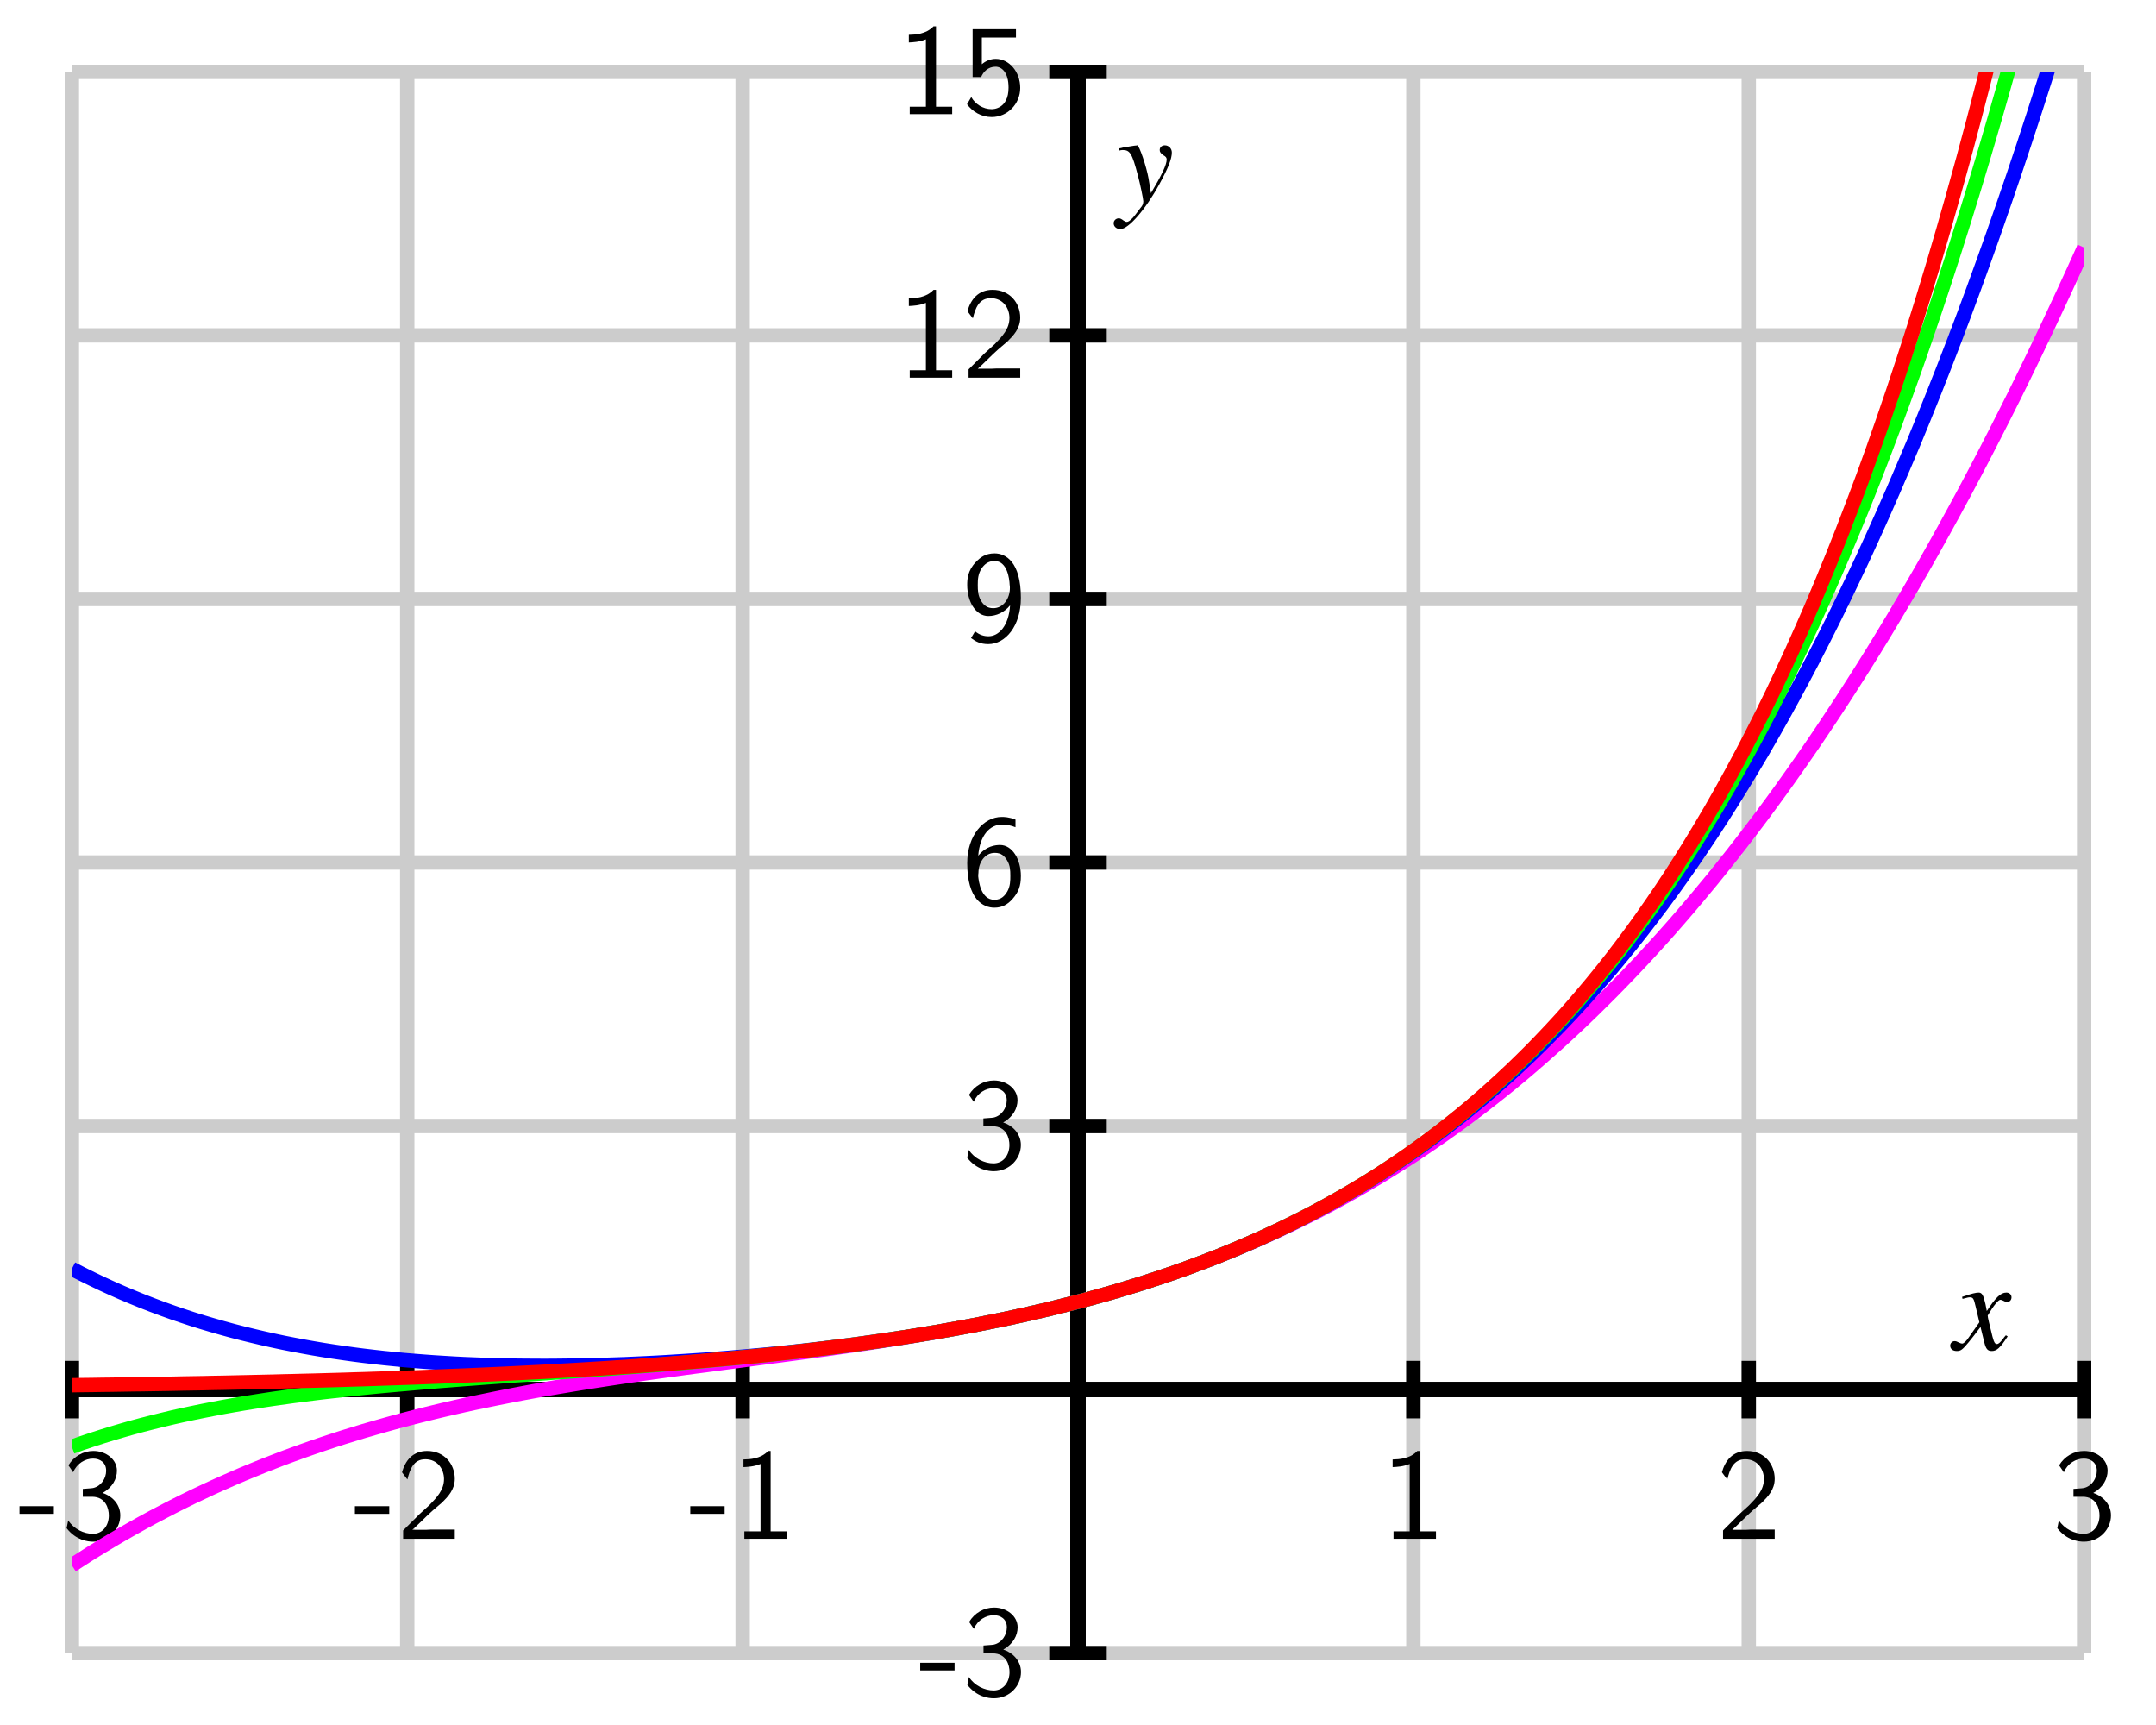 <?xml version="1.0" encoding="UTF-8"?>
<svg xmlns="http://www.w3.org/2000/svg" xmlns:xlink="http://www.w3.org/1999/xlink" width="150pt" height="120pt" viewBox="0 0 150 120" version="1.1">
<defs>
<g>
<symbol overflow="visible" id="glyph0-0">
<path style="stroke:none;" d=""/>
</symbol>
<symbol overflow="visible" id="glyph0-1">
<path style="stroke:none;" d="M 2.484 -1.734 L 2.484 -2.266 L 0.094 -2.266 L 0.094 -1.734 Z M 2.484 -1.734 "/>
</symbol>
<symbol overflow="visible" id="glyph0-2">
<path style="stroke:none;" d="M 0.828 -4.625 C 1.094 -5.25 1.672 -5.578 2.219 -5.578 C 2.688 -5.578 3.125 -5.312 3.125 -4.734 C 3.125 -4.188 2.766 -3.656 2.219 -3.531 C 2.156 -3.516 2.141 -3.516 1.5 -3.469 L 1.5 -2.922 L 2.141 -2.922 C 3.109 -2.922 3.312 -2.078 3.312 -1.625 C 3.312 -0.922 2.891 -0.344 2.203 -0.344 C 1.578 -0.344 0.875 -0.672 0.484 -1.281 L 0.375 -0.734 C 1.031 0.109 1.859 0.203 2.219 0.203 C 3.328 0.203 4.109 -0.672 4.109 -1.625 C 4.109 -2.438 3.484 -3 2.875 -3.188 C 3.562 -3.562 3.875 -4.172 3.875 -4.734 C 3.875 -5.516 3.125 -6.109 2.234 -6.109 C 1.531 -6.109 0.875 -5.734 0.5 -5.109 Z M 0.828 -4.625 "/>
</symbol>
<symbol overflow="visible" id="glyph0-3">
<path style="stroke:none;" d="M 1.562 -1.688 L 0.453 -0.578 L 0.453 0 L 4.047 0 L 4.047 -0.641 L 2.406 -0.641 C 2.297 -0.641 2.188 -0.625 2.078 -0.625 L 1.094 -0.625 C 1.391 -0.875 2.062 -1.562 2.344 -1.812 C 2.516 -1.984 2.984 -2.359 3.156 -2.516 C 3.562 -2.922 4.047 -3.406 4.047 -4.172 C 4.047 -5.203 3.312 -6.109 2.125 -6.109 C 1.094 -6.109 0.594 -5.406 0.375 -4.625 C 0.484 -4.469 0.531 -4.422 0.547 -4.391 C 0.562 -4.375 0.656 -4.25 0.75 -4.125 C 0.922 -4.828 1.172 -5.531 2 -5.531 C 2.844 -5.531 3.297 -4.844 3.297 -4.156 C 3.297 -3.391 2.797 -2.875 2.266 -2.328 Z M 1.562 -1.688 "/>
</symbol>
<symbol overflow="visible" id="glyph0-4">
<path style="stroke:none;" d="M 2.688 -6.109 L 2.516 -6.109 C 1.984 -5.547 1.234 -5.531 0.797 -5.516 L 0.797 -4.984 C 1.094 -5 1.531 -5.016 1.984 -5.203 L 1.984 -0.516 L 0.859 -0.516 L 0.859 0 L 3.812 0 L 3.812 -0.516 L 2.688 -0.516 Z M 2.688 -6.109 "/>
</symbol>
<symbol overflow="visible" id="glyph0-5">
<path style="stroke:none;" d="M 3.734 -5.922 C 3.281 -6.109 2.906 -6.109 2.781 -6.109 C 1.516 -6.109 0.375 -4.828 0.375 -2.891 C 0.375 -0.344 1.5 0.203 2.266 0.203 C 2.797 0.203 3.188 -0.016 3.531 -0.406 C 3.938 -0.875 4.109 -1.281 4.109 -2 C 4.109 -3.156 3.516 -4.156 2.656 -4.156 C 2.359 -4.156 1.688 -4.094 1.141 -3.406 C 1.25 -4.859 1.969 -5.578 2.797 -5.578 C 3.125 -5.578 3.422 -5.516 3.734 -5.391 Z M 1.141 -1.969 C 1.141 -2.094 1.141 -2.109 1.156 -2.219 C 1.156 -2.891 1.562 -3.609 2.297 -3.609 C 2.734 -3.609 2.984 -3.391 3.172 -3.047 C 3.359 -2.719 3.375 -2.406 3.375 -2 C 3.375 -1.688 3.375 -1.281 3.156 -0.906 C 3 -0.656 2.766 -0.344 2.266 -0.344 C 1.312 -0.344 1.172 -1.672 1.141 -1.969 Z M 1.141 -1.969 "/>
</symbol>
<symbol overflow="visible" id="glyph0-6">
<path style="stroke:none;" d="M 0.641 -0.219 C 0.953 0.016 1.281 0.203 1.844 0.203 C 3.031 0.203 4.109 -1.047 4.109 -3.016 C 4.109 -5.531 3.047 -6.109 2.281 -6.109 C 1.641 -6.109 1.281 -5.828 0.969 -5.5 C 0.391 -4.891 0.375 -4.297 0.375 -3.906 C 0.375 -2.75 0.969 -1.75 1.844 -1.75 C 2.391 -1.75 2.969 -2 3.359 -2.5 C 3.266 -1.047 2.562 -0.344 1.859 -0.344 C 1.547 -0.344 1.25 -0.422 0.922 -0.688 Z M 3.328 -3.922 C 3.344 -3.859 3.344 -3.766 3.344 -3.703 C 3.344 -2.969 2.891 -2.297 2.188 -2.297 C 1.766 -2.297 1.516 -2.5 1.328 -2.828 C 1.125 -3.188 1.109 -3.516 1.109 -3.906 C 1.109 -4.297 1.125 -4.672 1.375 -5.062 C 1.562 -5.328 1.812 -5.578 2.281 -5.578 C 3.156 -5.578 3.312 -4.359 3.328 -3.922 Z M 3.328 -3.922 "/>
</symbol>
<symbol overflow="visible" id="glyph0-7">
<path style="stroke:none;" d="M 1.375 -5.328 L 3.75 -5.328 L 3.75 -5.906 L 0.734 -5.906 L 0.734 -2.578 L 1.328 -2.578 C 1.469 -2.938 1.812 -3.297 2.328 -3.297 C 2.75 -3.297 3.234 -2.922 3.234 -1.844 C 3.234 -0.344 2.141 -0.344 2.062 -0.344 C 1.453 -0.344 0.906 -0.703 0.641 -1.188 L 0.344 -0.688 C 0.719 -0.172 1.344 0.203 2.062 0.203 C 3.141 0.203 4.047 -0.688 4.047 -1.828 C 4.047 -2.953 3.266 -3.844 2.344 -3.844 C 1.984 -3.844 1.641 -3.703 1.375 -3.469 Z M 1.375 -5.328 "/>
</symbol>
<symbol overflow="visible" id="glyph1-0">
<path style="stroke:none;" d=""/>
</symbol>
<symbol overflow="visible" id="glyph1-1">
<path style="stroke:none;" d="M 3.625 -1 C 3.547 -0.922 3.5 -0.859 3.422 -0.75 C 3.219 -0.484 3.109 -0.391 3 -0.391 C 2.875 -0.391 2.797 -0.516 2.734 -0.766 C 2.703 -0.844 2.703 -0.891 2.688 -0.922 C 2.469 -1.828 2.359 -2.234 2.359 -2.375 C 2.766 -3.062 3.094 -3.469 3.25 -3.469 C 3.297 -3.469 3.375 -3.438 3.469 -3.391 C 3.578 -3.328 3.641 -3.312 3.703 -3.312 C 3.891 -3.312 4.016 -3.453 4.016 -3.641 C 4.016 -3.828 3.875 -3.969 3.656 -3.969 C 3.266 -3.969 2.922 -3.641 2.297 -2.688 L 2.203 -3.172 C 2.062 -3.781 1.969 -3.969 1.734 -3.969 C 1.531 -3.969 1.219 -3.891 0.672 -3.703 L 0.578 -3.672 L 0.609 -3.531 C 0.953 -3.625 1.031 -3.641 1.109 -3.641 C 1.344 -3.641 1.391 -3.562 1.516 -3.016 L 1.781 -1.906 L 1.047 -0.859 C 0.859 -0.578 0.688 -0.422 0.578 -0.422 C 0.531 -0.422 0.438 -0.453 0.344 -0.5 C 0.234 -0.562 0.141 -0.594 0.062 -0.594 C -0.109 -0.594 -0.25 -0.453 -0.25 -0.281 C -0.25 -0.047 -0.062 0.094 0.203 0.094 C 0.484 0.094 0.594 0.016 1.047 -0.531 C 1.281 -0.812 1.469 -1.062 1.859 -1.578 L 2.125 -0.5 C 2.234 -0.047 2.359 0.094 2.641 0.094 C 2.984 0.094 3.219 -0.109 3.75 -0.922 Z M 3.625 -1 "/>
</symbol>
<symbol overflow="visible" id="glyph1-2">
<path style="stroke:none;" d="M 0.141 -3.594 C 0.25 -3.625 0.312 -3.641 0.406 -3.641 C 0.922 -3.641 1.062 -3.406 1.469 -1.859 C 1.625 -1.281 1.844 -0.219 1.844 -0.078 C 1.844 0.078 1.797 0.219 1.656 0.375 C 1.375 0.75 1.203 0.984 1.094 1.094 C 0.906 1.281 0.797 1.359 0.688 1.359 C 0.625 1.359 0.562 1.328 0.469 1.266 C 0.328 1.156 0.234 1.109 0.141 1.109 C -0.062 1.109 -0.219 1.266 -0.219 1.453 C -0.219 1.688 -0.016 1.859 0.25 1.859 C 0.812 1.859 2 0.5 2.969 -1.281 C 3.578 -2.391 3.828 -3.031 3.828 -3.469 C 3.828 -3.75 3.609 -3.969 3.344 -3.969 C 3.125 -3.969 2.984 -3.828 2.984 -3.641 C 2.984 -3.5 3.062 -3.406 3.234 -3.281 C 3.406 -3.188 3.469 -3.109 3.469 -2.984 C 3.469 -2.625 3.141 -1.922 2.375 -0.641 L 2.203 -1.688 C 2.062 -2.484 1.562 -3.969 1.422 -3.969 L 1.391 -3.969 C 1.375 -3.953 1.344 -3.953 1.312 -3.953 C 1.219 -3.953 0.906 -3.891 0.422 -3.812 C 0.375 -3.797 0.266 -3.766 0.141 -3.75 Z M 0.141 -3.594 "/>
</symbol>
</g>
<clipPath id="clip1">
  <path d="M 5 5 L 145 5 L 145 115 L 5 115 Z M 5 5 "/>
</clipPath>
<clipPath id="clip2">
  <path d="M 5 5 L 145 5 L 145 110 L 5 110 Z M 5 5 "/>
</clipPath>
<clipPath id="clip3">
  <path d="M 5 5 L 145 5 L 145 115 L 5 115 Z M 5 5 "/>
</clipPath>
<clipPath id="clip4">
  <path d="M 5 5 L 145 5 L 145 111 L 5 111 Z M 5 5 "/>
</clipPath>
</defs>
<g id="surface1">
<path style="fill:none;stroke-width:10;stroke-linecap:butt;stroke-linejoin:miter;stroke:rgb(80.077%,80.077%,80.077%);stroke-opacity:1;stroke-miterlimit:10;" d="M 50 50 L 50 1150 M 283.32 50 L 283.32 1150 M 516.68 50 L 516.68 1150 M 750 50 L 750 1150 M 983.32 50 L 983.32 1150 M 1216.68 50 L 1216.68 1150 M 1450 50 L 1450 1150 M 50 50 L 1450 50 M 50 233.32 L 1450 233.32 M 50 416.68 L 1450 416.68 M 50 600 L 1450 600 M 50 783.32 L 1450 783.32 M 50 966.68 L 1450 966.68 M 50 1150 L 1450 1150 " transform="matrix(0.1,0,0,-0.1,0,120)"/>
<path style="fill:none;stroke-width:10;stroke-linecap:butt;stroke-linejoin:miter;stroke:rgb(0%,0%,0%);stroke-opacity:1;stroke-miterlimit:10;" d="M 50 233.32 L 1450 233.32 M 750 50 L 750 1150 " transform="matrix(0.1,0,0,-0.1,0,120)"/>
<path style="fill:none;stroke-width:10;stroke-linecap:butt;stroke-linejoin:miter;stroke:rgb(0%,0%,0%);stroke-opacity:1;stroke-miterlimit:10;" d="M 50 233.32 L 1450 233.32 M 750 50 L 750 1150 M 50 213.32 L 50 253.32 " transform="matrix(0.1,0,0,-0.1,0,120)"/>
<path style="fill:none;stroke-width:10;stroke-linecap:butt;stroke-linejoin:miter;stroke:rgb(0%,0%,0%);stroke-opacity:1;stroke-miterlimit:10;" d="M 50 233.32 L 1450 233.32 M 750 50 L 750 1150 M 283.32 213.32 L 283.32 253.32 " transform="matrix(0.1,0,0,-0.1,0,120)"/>
<path style="fill:none;stroke-width:10;stroke-linecap:butt;stroke-linejoin:miter;stroke:rgb(0%,0%,0%);stroke-opacity:1;stroke-miterlimit:10;" d="M 50 233.32 L 1450 233.32 M 750 50 L 750 1150 M 516.68 213.32 L 516.68 253.32 " transform="matrix(0.1,0,0,-0.1,0,120)"/>
<path style="fill:none;stroke-width:10;stroke-linecap:butt;stroke-linejoin:miter;stroke:rgb(0%,0%,0%);stroke-opacity:1;stroke-miterlimit:10;" d="M 50 233.32 L 1450 233.32 M 750 50 L 750 1150 M 750 213.32 L 750 253.32 " transform="matrix(0.1,0,0,-0.1,0,120)"/>
<path style="fill:none;stroke-width:10;stroke-linecap:butt;stroke-linejoin:miter;stroke:rgb(0%,0%,0%);stroke-opacity:1;stroke-miterlimit:10;" d="M 50 233.32 L 1450 233.32 M 750 50 L 750 1150 M 983.32 213.32 L 983.32 253.32 " transform="matrix(0.1,0,0,-0.1,0,120)"/>
<path style="fill:none;stroke-width:10;stroke-linecap:butt;stroke-linejoin:miter;stroke:rgb(0%,0%,0%);stroke-opacity:1;stroke-miterlimit:10;" d="M 50 233.32 L 1450 233.32 M 750 50 L 750 1150 M 1216.68 213.32 L 1216.68 253.32 " transform="matrix(0.1,0,0,-0.1,0,120)"/>
<path style="fill:none;stroke-width:10;stroke-linecap:butt;stroke-linejoin:miter;stroke:rgb(0%,0%,0%);stroke-opacity:1;stroke-miterlimit:10;" d="M 50 233.32 L 1450 233.32 M 750 50 L 750 1150 M 1450 213.32 L 1450 253.32 " transform="matrix(0.1,0,0,-0.1,0,120)"/>
<path style="fill:none;stroke-width:10;stroke-linecap:butt;stroke-linejoin:miter;stroke:rgb(0%,0%,0%);stroke-opacity:1;stroke-miterlimit:10;" d="M 50 233.32 L 1450 233.32 M 750 50 L 750 1150 M 730 50 L 770 50 " transform="matrix(0.1,0,0,-0.1,0,120)"/>
<path style="fill:none;stroke-width:10;stroke-linecap:butt;stroke-linejoin:miter;stroke:rgb(0%,0%,0%);stroke-opacity:1;stroke-miterlimit:10;" d="M 50 233.32 L 1450 233.32 M 750 50 L 750 1150 M 730 233.32 L 770 233.32 " transform="matrix(0.1,0,0,-0.1,0,120)"/>
<path style="fill:none;stroke-width:10;stroke-linecap:butt;stroke-linejoin:miter;stroke:rgb(0%,0%,0%);stroke-opacity:1;stroke-miterlimit:10;" d="M 50 233.32 L 1450 233.32 M 750 50 L 750 1150 M 730 416.68 L 770 416.68 " transform="matrix(0.1,0,0,-0.1,0,120)"/>
<path style="fill:none;stroke-width:10;stroke-linecap:butt;stroke-linejoin:miter;stroke:rgb(0%,0%,0%);stroke-opacity:1;stroke-miterlimit:10;" d="M 50 233.32 L 1450 233.32 M 750 50 L 750 1150 M 730 600 L 770 600 " transform="matrix(0.1,0,0,-0.1,0,120)"/>
<path style="fill:none;stroke-width:10;stroke-linecap:butt;stroke-linejoin:miter;stroke:rgb(0%,0%,0%);stroke-opacity:1;stroke-miterlimit:10;" d="M 50 233.32 L 1450 233.32 M 750 50 L 750 1150 M 730 783.32 L 770 783.32 " transform="matrix(0.1,0,0,-0.1,0,120)"/>
<path style="fill:none;stroke-width:10;stroke-linecap:butt;stroke-linejoin:miter;stroke:rgb(0%,0%,0%);stroke-opacity:1;stroke-miterlimit:10;" d="M 50 233.32 L 1450 233.32 M 750 50 L 750 1150 M 730 966.68 L 770 966.68 " transform="matrix(0.1,0,0,-0.1,0,120)"/>
<path style="fill:none;stroke-width:10;stroke-linecap:butt;stroke-linejoin:miter;stroke:rgb(0%,0%,0%);stroke-opacity:1;stroke-miterlimit:10;" d="M 50 233.32 L 1450 233.32 M 750 50 L 750 1150 M 730 1150 L 770 1150 " transform="matrix(0.1,0,0,-0.1,0,120)"/>
<g style="fill:rgb(0%,0%,0%);fill-opacity:1;">
  <use xlink:href="#glyph0-1" x="1.264" y="107.044"/>
  <use xlink:href="#glyph0-2" x="4.261" y="107.044"/>
</g>
<g style="fill:rgb(0%,0%,0%);fill-opacity:1;">
  <use xlink:href="#glyph0-1" x="24.597" y="107.044"/>
  <use xlink:href="#glyph0-3" x="27.594" y="107.044"/>
</g>
<g style="fill:rgb(0%,0%,0%);fill-opacity:1;">
  <use xlink:href="#glyph0-1" x="47.931" y="107.044"/>
  <use xlink:href="#glyph0-4" x="50.928" y="107.044"/>
</g>
<g style="fill:rgb(0%,0%,0%);fill-opacity:1;">
  <use xlink:href="#glyph0-4" x="96.092" y="107.044"/>
</g>
<g style="fill:rgb(0%,0%,0%);fill-opacity:1;">
  <use xlink:href="#glyph0-3" x="119.425" y="107.044"/>
</g>
<g style="fill:rgb(0%,0%,0%);fill-opacity:1;">
  <use xlink:href="#glyph0-2" x="142.759" y="107.044"/>
</g>
<g style="fill:rgb(0%,0%,0%);fill-opacity:1;">
  <use xlink:href="#glyph0-1" x="63.928" y="117.939"/>
  <use xlink:href="#glyph0-2" x="66.925" y="117.939"/>
</g>
<g style="fill:rgb(0%,0%,0%);fill-opacity:1;">
  <use xlink:href="#glyph0-2" x="66.917" y="81.272"/>
</g>
<g style="fill:rgb(0%,0%,0%);fill-opacity:1;">
  <use xlink:href="#glyph0-5" x="66.917" y="62.939"/>
</g>
<g style="fill:rgb(0%,0%,0%);fill-opacity:1;">
  <use xlink:href="#glyph0-6" x="66.917" y="44.605"/>
</g>
<g style="fill:rgb(0%,0%,0%);fill-opacity:1;">
  <use xlink:href="#glyph0-4" x="62.434" y="26.272"/>
  <use xlink:href="#glyph0-3" x="66.934" y="26.272"/>
</g>
<g style="fill:rgb(0%,0%,0%);fill-opacity:1;">
  <use xlink:href="#glyph0-4" x="62.434" y="7.939"/>
  <use xlink:href="#glyph0-7" x="66.934" y="7.939"/>
</g>
<g style="fill:rgb(0%,0%,0%);fill-opacity:1;">
  <use xlink:href="#glyph1-1" x="135.931" y="93.888"/>
</g>
<g style="fill:rgb(0%,0%,0%);fill-opacity:1;">
  <use xlink:href="#glyph1-2" x="77.7" y="14.077"/>
</g>
<g clip-path="url(#clip1)" clip-rule="nonzero">
<path style="fill:none;stroke-width:10;stroke-linecap:butt;stroke-linejoin:miter;stroke:rgb(100%,0%,100%);stroke-opacity:1;stroke-miterlimit:10;" d="M 50 111.094 L 56.992 115.625 L 63.984 120.078 L 71.016 124.375 L 78.008 128.594 L 85 132.695 L 91.992 136.68 L 98.984 140.586 L 106.016 144.414 L 113.008 148.086 L 120 151.719 L 126.992 155.234 L 133.984 158.672 L 141.016 161.992 L 148.008 165.273 L 155 168.398 L 161.992 171.484 L 168.984 174.492 L 176.016 177.383 L 183.008 180.234 L 190 182.969 L 196.992 185.664 L 203.984 188.242 L 211.016 190.781 L 218.008 193.242 L 225 195.625 L 231.992 197.93 L 238.984 200.195 L 246.016 202.344 L 253.008 204.492 L 260 206.523 L 266.992 208.516 L 273.984 210.469 L 281.016 212.344 L 288.008 214.18 L 295 215.938 L 301.992 217.656 L 308.984 219.336 L 316.016 220.938 L 323.008 222.539 L 330 224.062 L 343.984 226.953 L 351.016 228.359 L 358.008 229.727 L 365 231.055 L 371.992 232.344 L 378.984 233.594 L 386.016 234.805 L 400 237.148 L 406.992 238.281 L 413.984 239.375 L 421.016 240.469 L 435 242.578 L 448.984 244.609 L 456.016 245.586 L 463.008 246.562 L 470 247.5 L 476.992 248.477 L 483.984 249.414 L 491.016 250.312 L 505 252.188 L 511.992 253.086 L 518.984 254.023 L 526.016 254.922 L 533.008 255.859 L 540 256.758 L 553.984 258.633 L 561.016 259.57 L 568.008 260.547 L 575 261.484 L 581.992 262.5 L 588.984 263.477 L 596.016 264.492 L 603.008 265.508 L 610 266.562 L 623.984 268.75 L 631.016 269.883 L 638.008 271.016 L 645 272.188 L 651.992 273.398 L 658.984 274.648 L 666.016 275.938 L 673.008 277.227 L 686.992 279.961 L 693.984 281.406 L 701.016 282.852 L 708.008 284.375 L 715 285.938 L 721.992 287.539 L 728.984 289.18 L 736.016 290.898 L 743.008 292.656 L 750 294.453 L 756.992 296.289 L 763.984 298.242 L 771.016 300.195 L 778.008 302.227 L 785 304.336 L 791.992 306.484 L 798.984 308.711 L 806.016 311.016 L 813.008 313.359 L 820 315.82 L 826.992 318.32 L 833.984 320.898 L 841.016 323.516 L 848.008 326.25 L 855 329.062 L 861.992 331.953 L 868.984 334.922 L 876.016 337.969 L 883.008 341.094 L 890 344.297 L 896.992 347.617 L 903.984 351.016 L 911.016 354.492 L 918.008 358.086 L 925 361.758 L 931.992 365.547 L 938.984 369.414 L 946.016 373.359 L 953.008 377.461 L 960 381.602 L 966.992 385.898 L 973.984 390.273 L 981.016 394.766 L 988.008 399.375 L 995 404.102 L 1001.992 408.906 L 1008.984 413.867 L 1016.016 418.906 L 1023.008 424.102 L 1030 429.375 L 1036.992 434.805 L 1043.984 440.312 L 1051.016 445.977 L 1058.008 451.758 L 1065 457.695 L 1071.992 463.75 L 1078.984 469.922 L 1086.016 476.211 L 1093.008 482.656 L 1100 489.219 L 1106.992 495.938 L 1113.984 502.812 L 1121.016 509.805 L 1128.008 516.953 L 1135 524.219 L 1141.992 531.641 L 1148.984 539.219 L 1156.016 546.953 L 1163.008 554.805 L 1170 562.852 L 1176.992 571.016 L 1183.984 579.375 L 1191.016 587.852 L 1198.008 596.523 L 1205 605.312 L 1211.992 614.297 L 1218.984 623.438 L 1226.016 632.734 L 1233.008 642.227 L 1240 651.836 L 1246.992 661.68 L 1253.984 671.641 L 1261.016 681.797 L 1268.008 692.148 L 1275 702.656 L 1281.992 713.32 L 1288.984 724.219 L 1296.016 735.273 L 1303.008 746.484 L 1310 757.891 L 1316.992 769.531 L 1323.984 781.328 L 1331.016 793.32 L 1338.008 805.469 L 1345 817.852 L 1351.992 830.43 L 1358.984 843.164 L 1366.016 856.133 L 1373.008 869.297 L 1380 882.656 L 1386.992 896.25 L 1393.984 910 L 1401.016 923.984 L 1408.008 938.164 L 1415 952.578 L 1421.992 967.188 L 1428.984 982.031 L 1436.016 997.07 L 1443.008 1012.305 L 1450 1027.773 " transform="matrix(0.1,0,0,-0.1,0,120)"/>
</g>
<g clip-path="url(#clip2)" clip-rule="nonzero">
<path style="fill:none;stroke-width:10;stroke-linecap:butt;stroke-linejoin:miter;stroke:rgb(0%,0%,100%);stroke-opacity:1;stroke-miterlimit:10;" d="M 50 317.344 L 56.992 313.75 L 63.984 310.312 L 71.016 306.953 L 78.008 303.75 L 85 300.664 L 91.992 297.734 L 98.984 294.883 L 106.016 292.148 L 113.008 289.531 L 120 287.031 L 126.992 284.648 L 133.984 282.344 L 141.016 280.156 L 148.008 278.086 L 155 276.094 L 161.992 274.18 L 168.984 272.383 L 176.016 270.664 L 183.008 269.023 L 190 267.461 L 196.992 265.977 L 203.984 264.609 L 211.016 263.281 L 218.008 262.031 L 225 260.859 L 231.992 259.766 L 238.984 258.75 L 246.016 257.773 L 253.008 256.875 L 260 256.055 L 266.992 255.273 L 273.984 254.57 L 281.016 253.906 L 288.008 253.32 L 295 252.773 L 301.992 252.266 L 308.984 251.836 L 316.016 251.406 L 323.008 251.055 L 336.992 250.508 L 343.984 250.312 L 351.016 250.156 L 358.008 250 L 365 249.922 L 378.984 249.844 L 386.016 249.883 L 400 250.039 L 413.984 250.352 L 421.016 250.547 L 435 251.016 L 448.984 251.641 L 456.016 251.992 L 463.008 252.383 L 476.992 253.242 L 483.984 253.711 L 491.016 254.18 L 505 255.273 L 518.984 256.445 L 526.016 257.109 L 533.008 257.734 L 546.992 259.141 L 553.984 259.883 L 561.016 260.664 L 575 262.305 L 581.992 263.164 L 588.984 264.062 L 596.016 264.961 L 610 266.914 L 616.992 267.93 L 623.984 268.984 L 631.016 270.039 L 645 272.305 L 651.992 273.477 L 658.984 274.727 L 666.016 275.977 L 673.008 277.266 L 680 278.594 L 693.984 281.406 L 701.016 282.852 L 708.008 284.375 L 715 285.938 L 721.992 287.539 L 728.984 289.18 L 736.016 290.898 L 743.008 292.656 L 750 294.453 L 756.992 296.289 L 763.984 298.242 L 771.016 300.195 L 778.008 302.227 L 785 304.336 L 791.992 306.484 L 798.984 308.711 L 806.016 311.016 L 813.008 313.398 L 820 315.82 L 826.992 318.32 L 833.984 320.938 L 841.016 323.594 L 848.008 326.328 L 855 329.18 L 861.992 332.07 L 868.984 335.078 L 876.016 338.164 L 883.008 341.367 L 890 344.648 L 896.992 348.008 L 903.984 351.484 L 911.016 355.078 L 918.008 358.789 L 925 362.578 L 931.992 366.484 L 938.984 370.508 L 946.016 374.648 L 953.008 378.906 L 960 383.281 L 966.992 387.812 L 973.984 392.461 L 981.016 397.227 L 988.008 402.148 L 995 407.188 L 1001.992 412.383 L 1008.984 417.734 L 1016.016 423.203 L 1023.008 428.867 L 1030 434.648 L 1036.992 440.625 L 1043.984 446.758 L 1051.016 453.047 L 1058.008 459.492 L 1065 466.133 L 1071.992 472.969 L 1078.984 479.961 L 1086.016 487.148 L 1093.008 494.531 L 1100 502.109 L 1106.992 509.883 L 1113.984 517.891 L 1121.016 526.055 L 1128.008 534.492 L 1135 543.086 L 1141.992 551.914 L 1148.984 560.977 L 1156.016 570.273 L 1163.008 579.805 L 1170 589.57 L 1176.992 599.57 L 1183.984 609.844 L 1191.016 620.352 L 1198.008 631.094 L 1205 642.148 L 1211.992 653.438 L 1218.984 665 L 1226.016 676.836 L 1233.008 688.984 L 1240 701.367 L 1246.992 714.062 L 1253.984 727.07 L 1261.016 740.391 L 1268.008 753.984 L 1275 767.891 L 1281.992 782.148 L 1288.984 796.719 L 1296.016 811.602 L 1303.008 826.836 L 1310 842.383 L 1316.992 858.32 L 1323.984 874.57 L 1331.016 891.172 L 1338.008 908.164 L 1345 925.508 L 1351.992 943.242 L 1358.984 961.328 L 1366.016 979.844 L 1373.008 998.711 L 1380 1018.008 L 1386.992 1037.656 L 1393.984 1057.773 L 1401.016 1078.281 L 1408.008 1099.219 L 1415 1120.586 L 1421.992 1142.344 L 1428.984 1164.609 L 1436.016 1187.305 L 1443.008 1210.43 L 1450 1234.023 " transform="matrix(0.1,0,0,-0.1,0,120)"/>
</g>
<g clip-path="url(#clip3)" clip-rule="nonzero">
<path style="fill:none;stroke-width:10;stroke-linecap:butt;stroke-linejoin:miter;stroke:rgb(0%,100%,0%);stroke-opacity:1;stroke-miterlimit:10;" d="M 50 193.594 L 56.992 196.094 L 63.984 198.438 L 71.016 200.703 L 78.008 202.852 L 85 204.922 L 91.992 206.914 L 98.984 208.789 L 106.016 210.586 L 113.008 212.305 L 120 213.984 L 126.992 215.547 L 133.984 217.031 L 141.016 218.477 L 148.008 219.844 L 155 221.172 L 161.992 222.422 L 168.984 223.633 L 176.016 224.766 L 183.008 225.859 L 190 226.914 L 203.984 228.867 L 211.016 229.766 L 218.008 230.664 L 225 231.523 L 238.984 233.086 L 246.016 233.828 L 253.008 234.57 L 260 235.273 L 266.992 235.938 L 273.984 236.562 L 281.016 237.188 L 288.008 237.812 L 301.992 238.984 L 308.984 239.531 L 316.016 240.078 L 323.008 240.625 L 330 241.133 L 336.992 241.68 L 343.984 242.188 L 351.016 242.695 L 358.008 243.203 L 365 243.672 L 378.984 244.688 L 386.016 245.195 L 393.008 245.664 L 413.984 247.188 L 421.016 247.695 L 428.008 248.203 L 448.984 249.844 L 456.016 250.391 L 463.008 250.938 L 476.992 252.109 L 483.984 252.734 L 491.016 253.32 L 498.008 253.984 L 505 254.609 L 511.992 255.273 L 518.984 255.977 L 526.016 256.68 L 533.008 257.383 L 540 258.125 L 553.984 259.688 L 561.016 260.508 L 568.008 261.328 L 575 262.188 L 588.984 263.984 L 596.016 264.922 L 603.008 265.859 L 616.992 267.891 L 623.984 268.945 L 631.016 270.039 L 638.008 271.133 L 651.992 273.477 L 658.984 274.688 L 666.016 275.977 L 673.008 277.266 L 680 278.594 L 693.984 281.406 L 701.016 282.852 L 708.008 284.375 L 715 285.938 L 721.992 287.539 L 728.984 289.18 L 736.016 290.898 L 743.008 292.656 L 750 294.453 L 756.992 296.289 L 763.984 298.242 L 771.016 300.195 L 778.008 302.227 L 785 304.336 L 791.992 306.484 L 798.984 308.711 L 806.016 311.016 L 813.008 313.398 L 820 315.82 L 826.992 318.32 L 833.984 320.938 L 841.016 323.594 L 848.008 326.328 L 855 329.18 L 861.992 332.109 L 868.984 335.117 L 876.016 338.203 L 883.008 341.406 L 890 344.688 L 896.992 348.086 L 903.984 351.562 L 911.016 355.156 L 918.008 358.867 L 925 362.695 L 931.992 366.641 L 938.984 370.664 L 946.016 374.844 L 953.008 379.141 L 960 383.594 L 966.992 388.164 L 973.984 392.852 L 981.016 397.695 L 988.008 402.695 L 995 407.852 L 1001.992 413.125 L 1008.984 418.594 L 1016.016 424.18 L 1023.008 429.961 L 1030 435.938 L 1036.992 442.07 L 1043.984 448.359 L 1051.016 454.844 L 1058.008 461.562 L 1065 468.438 L 1071.992 475.508 L 1078.984 482.812 L 1086.016 490.312 L 1093.008 498.047 L 1100 505.977 L 1106.992 514.18 L 1113.984 522.578 L 1121.016 531.25 L 1128.008 540.156 L 1135 549.336 L 1141.992 558.75 L 1148.984 568.438 L 1156.016 578.398 L 1163.008 588.672 L 1170 599.18 L 1176.992 610.039 L 1183.984 621.172 L 1191.016 632.617 L 1198.008 644.414 L 1205 656.484 L 1211.992 668.945 L 1218.984 681.719 L 1226.016 694.844 L 1233.008 708.32 L 1240 722.188 L 1246.992 736.406 L 1253.984 751.016 L 1261.016 766.016 L 1268.008 781.445 L 1275 797.266 L 1281.992 813.516 L 1288.984 830.195 L 1296.016 847.344 L 1303.008 864.883 L 1310 882.93 L 1316.992 901.445 L 1323.984 920.43 L 1331.016 939.922 L 1338.008 959.922 L 1345 980.43 L 1351.992 1001.445 L 1358.984 1023.008 L 1366.016 1045.156 L 1373.008 1067.812 L 1380 1091.055 L 1386.992 1114.883 L 1393.984 1139.336 L 1401.016 1164.375 L 1408.008 1190.039 L 1415 1216.328 L 1421.992 1243.281 L 1428.984 1270.859 L 1436.016 1299.141 L 1443.008 1328.125 L 1450 1357.773 " transform="matrix(0.1,0,0,-0.1,0,120)"/>
</g>
<g clip-path="url(#clip4)" clip-rule="nonzero">
<path style="fill:none;stroke-width:10;stroke-linecap:butt;stroke-linejoin:miter;stroke:rgb(100%,0%,0%);stroke-opacity:1;stroke-miterlimit:10;" d="M 50 236.367 L 56.992 236.484 L 63.984 236.562 L 71.016 236.68 L 78.008 236.758 L 91.992 236.992 L 98.984 237.07 L 106.016 237.188 L 120 237.422 L 126.992 237.578 L 133.984 237.695 L 141.016 237.812 L 148.008 237.969 L 155 238.086 L 168.984 238.398 L 176.016 238.555 L 190 238.867 L 196.992 239.062 L 203.984 239.219 L 211.016 239.414 L 218.008 239.57 L 238.984 240.156 L 246.016 240.391 L 253.008 240.586 L 273.984 241.289 L 281.016 241.523 L 288.008 241.758 L 308.984 242.578 L 316.016 242.852 L 323.008 243.125 L 343.984 244.062 L 351.016 244.375 L 378.984 245.781 L 386.016 246.172 L 400 246.953 L 413.984 247.812 L 421.016 248.242 L 441.992 249.648 L 448.984 250.156 L 456.016 250.664 L 463.008 251.211 L 470 251.719 L 483.984 252.891 L 491.016 253.477 L 511.992 255.352 L 518.984 256.055 L 526.016 256.719 L 533.008 257.461 L 540 258.164 L 553.984 259.727 L 561.016 260.508 L 568.008 261.367 L 575 262.188 L 588.984 263.984 L 596.016 264.922 L 610 266.875 L 616.992 267.891 L 623.984 268.945 L 631.016 270.039 L 638.008 271.133 L 651.992 273.477 L 658.984 274.727 L 666.016 275.977 L 673.008 277.266 L 680 278.594 L 693.984 281.406 L 701.016 282.852 L 708.008 284.375 L 715 285.938 L 721.992 287.539 L 728.984 289.18 L 736.016 290.898 L 743.008 292.656 L 750 294.453 L 756.992 296.289 L 763.984 298.242 L 771.016 300.195 L 778.008 302.227 L 785 304.336 L 791.992 306.484 L 798.984 308.711 L 806.016 311.016 L 813.008 313.398 L 820 315.82 L 826.992 318.32 L 833.984 320.938 L 841.016 323.594 L 848.008 326.328 L 855 329.18 L 861.992 332.109 L 868.984 335.117 L 876.016 338.203 L 883.008 341.406 L 890 344.688 L 896.992 348.086 L 903.984 351.562 L 911.016 355.156 L 918.008 358.867 L 925 362.695 L 931.992 366.641 L 938.984 370.703 L 946.016 374.883 L 953.008 379.18 L 960 383.633 L 966.992 388.203 L 973.984 392.93 L 981.016 397.812 L 988.008 402.812 L 995 407.969 L 1001.992 413.281 L 1008.984 418.75 L 1016.016 424.414 L 1023.008 430.234 L 1030 436.211 L 1036.992 442.422 L 1043.984 448.789 L 1051.016 455.352 L 1058.008 462.109 L 1065 469.062 L 1071.992 476.25 L 1078.984 483.633 L 1086.016 491.25 L 1093.008 499.102 L 1100 507.227 L 1106.992 515.547 L 1113.984 524.141 L 1121.016 533.008 L 1128.008 542.148 L 1135 551.523 L 1141.992 561.211 L 1148.984 571.211 L 1156.016 581.523 L 1163.008 592.109 L 1170 603.047 L 1176.992 614.297 L 1183.984 625.898 L 1191.016 637.852 L 1198.008 650.156 L 1205 662.852 L 1211.992 675.938 L 1218.984 689.414 L 1226.016 703.32 L 1233.008 717.617 L 1240 732.383 L 1246.992 747.578 L 1253.984 763.242 L 1261.016 779.375 L 1268.008 796.016 L 1275 813.125 L 1281.992 830.781 L 1288.984 848.984 L 1296.016 867.734 L 1303.008 887.07 L 1310 906.992 L 1316.992 927.5 L 1323.984 948.633 L 1331.016 970.391 L 1338.008 992.852 L 1345 1015.977 L 1351.992 1039.805 L 1358.984 1064.375 L 1366.016 1089.688 L 1373.008 1115.781 L 1380 1142.656 L 1386.992 1170.352 L 1393.984 1198.867 L 1401.016 1228.281 L 1408.008 1258.594 L 1415 1289.805 L 1421.992 1321.992 L 1428.984 1355.156 L 1436.016 1389.297 L 1443.008 1424.492 L 1450 1460.781 " transform="matrix(0.1,0,0,-0.1,0,120)"/>
</g>
</g>
</svg>
